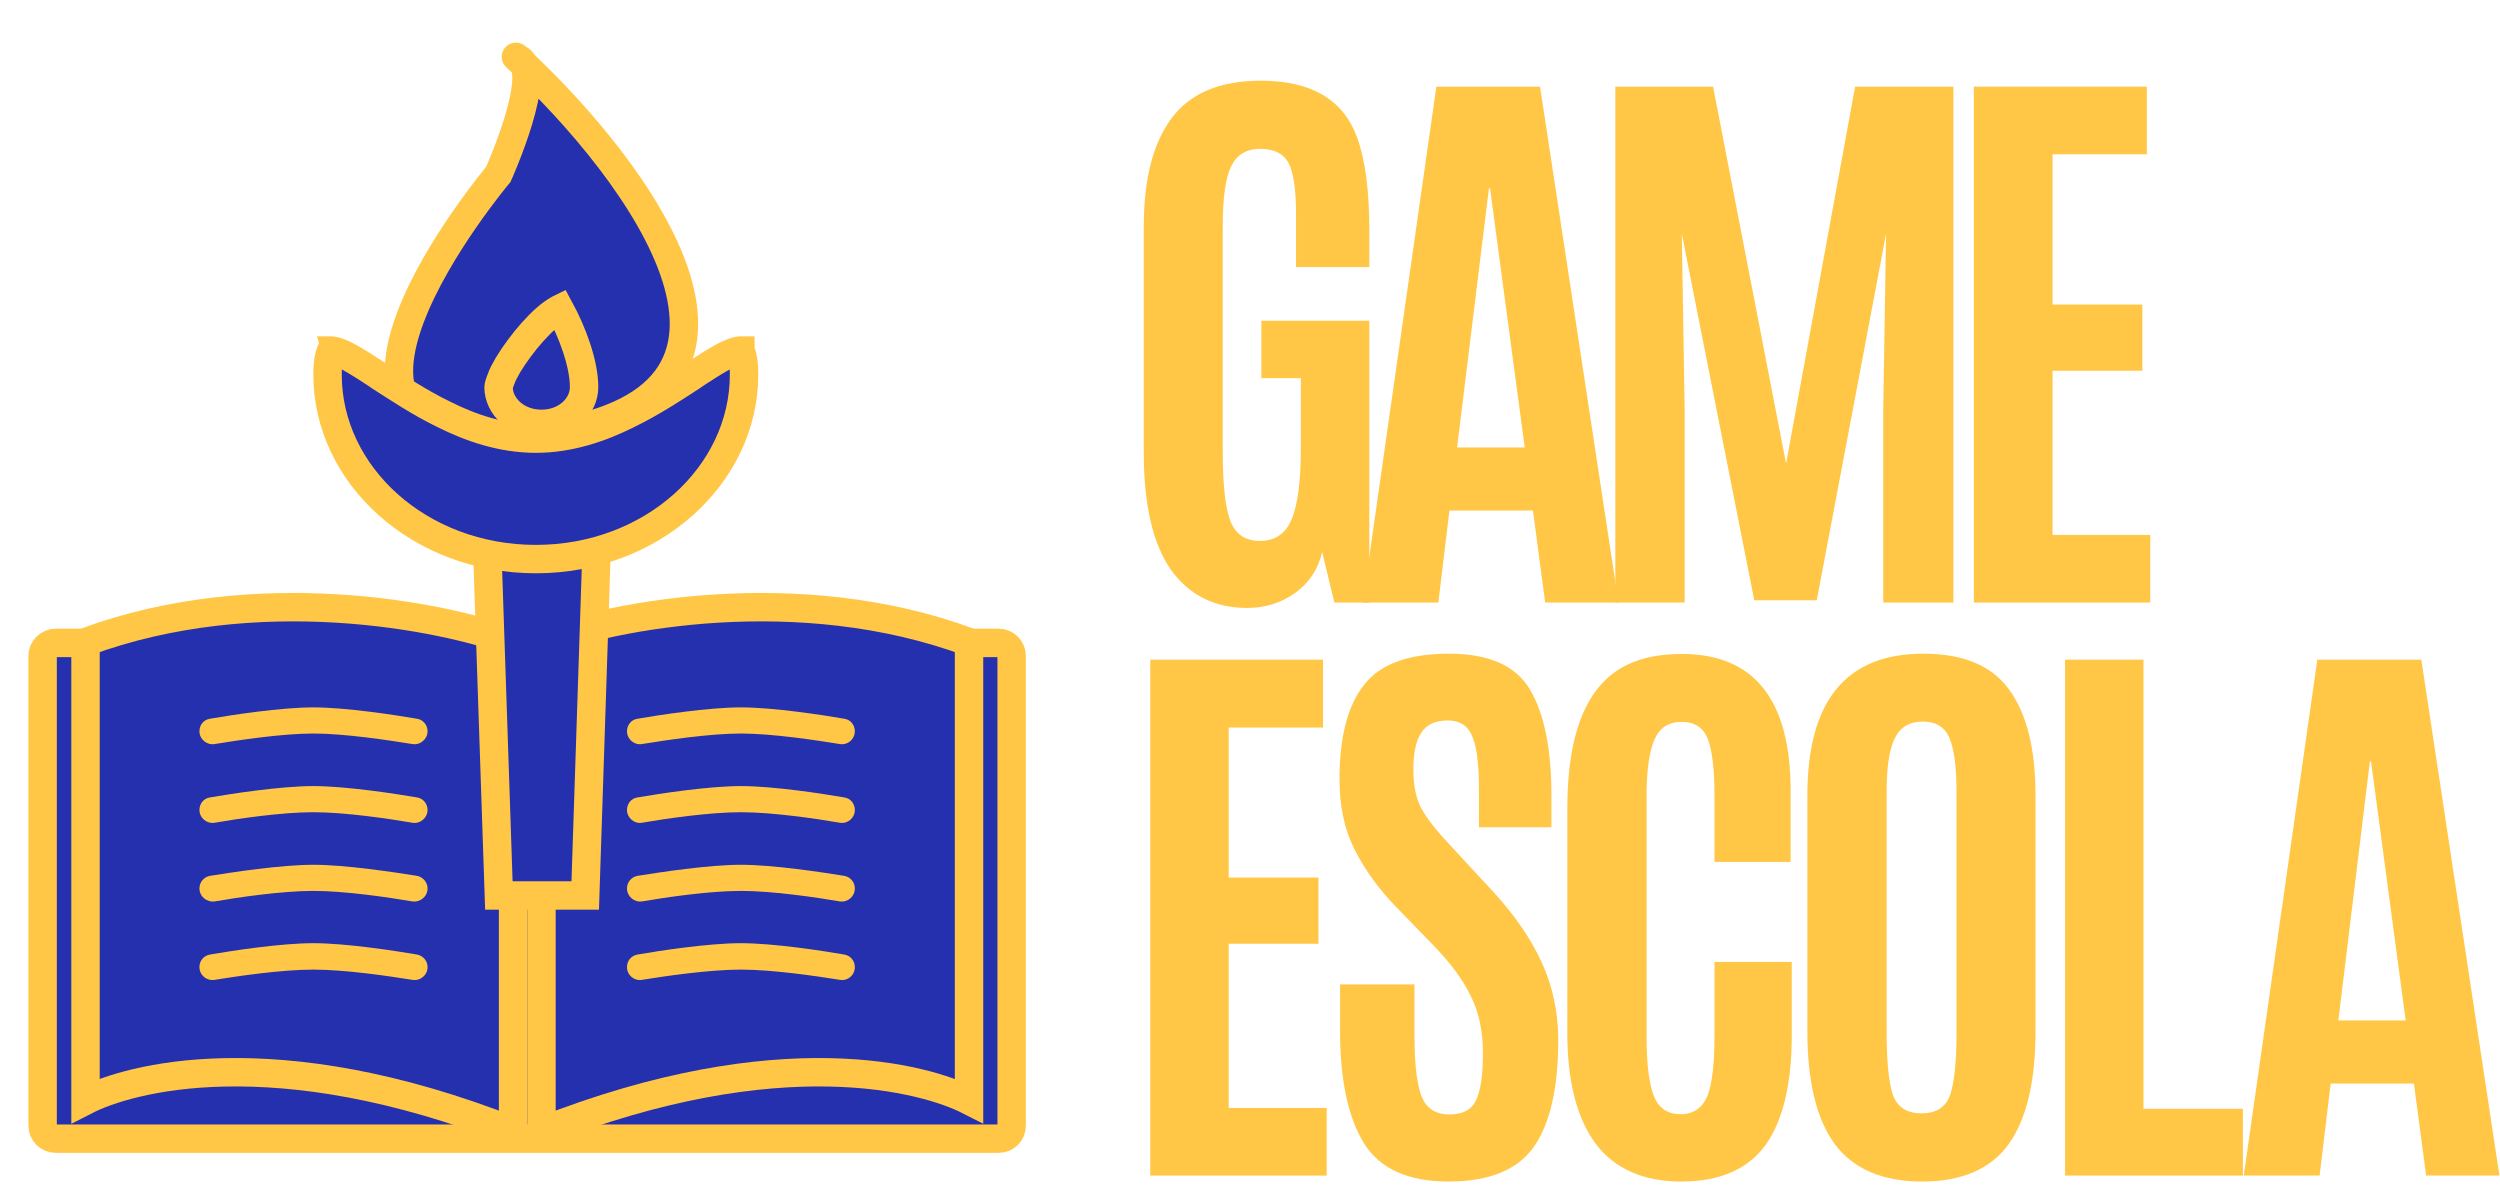 <svg version="1.2" baseProfile="tiny-ps" xmlns="http://www.w3.org/2000/svg" viewBox="0 0 88 42" width="88" height="42">
	<title>Layer</title>
	<style>
		tspan { white-space:pre }
		.shp0 { fill: #ffc745 } 
		.shp1 { fill: #2430ad;stroke: #ffc745 } 
		.shp2 { fill: #2430ad } 
		.shp3 { fill: none;stroke: #ffc745 } 
		.shp4 { fill: none;stroke: #ffc745;stroke-linecap:round } 
	</style>
	<path id="Layer" class="shp0" d="M43.9 21.4C42.76 21.4 41.86 20.95 41.22 20.06C40.58 19.15 40.26 17.77 40.26 15.9L40.26 8C40.26 6.32 40.58 5.05 41.24 4.16C41.9 3.28 42.94 2.84 44.38 2.84C46.16 2.84 47.29 3.51 47.77 4.84C48.06 5.63 48.2 6.72 48.2 8.11L48.2 9.4L45.62 9.4L45.62 7.5C45.62 6.67 45.53 6.08 45.36 5.74C45.18 5.41 44.85 5.24 44.36 5.24C43.88 5.24 43.54 5.44 43.34 5.85C43.14 6.25 43.04 6.96 43.04 7.98L43.04 15.86C43.04 17.05 43.13 17.87 43.31 18.34C43.49 18.81 43.84 19.04 44.35 19.04C44.88 19.04 45.25 18.79 45.46 18.29C45.68 17.79 45.79 16.94 45.79 15.75L45.79 13.31L44.4 13.31L44.4 11.29L48.2 11.29L48.2 21.21L46.97 21.21L46.54 19.43C46.4 20.04 46.08 20.52 45.59 20.87C45.1 21.22 44.54 21.4 43.9 21.4Z" />
	<path id="Layer" fill-rule="evenodd" class="shp0" d="M47.97 21.21L50.56 3.05L54.21 3.05L56.97 21.21L54.39 21.21L53.96 17.97L51.02 17.97L50.63 21.21L47.97 21.21ZM53.67 15.75L52.45 6.63L52.41 6.63L51.29 15.75L53.67 15.75Z" />
	<path id="Layer" class="shp0" d="M56.86 21.21L56.86 3.05L60.3 3.05L62.87 16.32L65.3 3.05L68.76 3.05L68.76 21.21L66.29 21.21L66.29 14.44L66.39 8.23L63.95 21.13L61.75 21.13L59.2 8.23L59.3 14.44L59.3 21.21L56.86 21.21Z" />
	<path id="Layer" class="shp0" d="M69.48 21.21L69.48 3.05L75.57 3.05L75.57 5.43L72.25 5.43L72.25 10.72L75.41 10.72L75.41 13.05L72.25 13.05L72.25 18.83L75.69 18.83L75.69 21.21L69.48 21.21Z" />
	<path id="Layer" class="shp0" d="M40.49 41.38L40.49 23.22L46.57 23.22L46.57 25.61L43.25 25.61L43.25 30.89L46.41 30.89L46.41 33.22L43.25 33.22L43.25 39L46.7 39L46.7 41.38L40.49 41.38Z" />
	<path id="Layer" class="shp0" d="M47.17 36.27L47.17 34.65L49.79 34.65L49.79 36.48C49.79 37.49 49.88 38.2 50.05 38.62C50.22 39.02 50.54 39.23 51.02 39.23C51.49 39.23 51.81 39.06 51.96 38.72C52.12 38.38 52.2 37.83 52.2 37.07C52.2 36.31 52.06 35.64 51.78 35.08C51.51 34.51 51.07 33.91 50.47 33.29L49.13 31.91C48.5 31.26 48.02 30.58 47.67 29.88C47.32 29.18 47.15 28.36 47.15 27.44C47.15 25.94 47.44 24.83 48.02 24.1C48.59 23.37 49.59 23.01 51 23.01C52.41 23.01 53.36 23.43 53.86 24.28C54.36 25.13 54.61 26.37 54.61 28L54.61 29.12L52.06 29.12L52.06 27.82C52.06 26.94 51.99 26.31 51.83 25.94C51.68 25.55 51.39 25.36 50.96 25.36C50.53 25.36 50.22 25.5 50.03 25.79C49.84 26.08 49.75 26.51 49.75 27.09C49.75 27.67 49.85 28.13 50.04 28.47C50.23 28.82 50.58 29.26 51.08 29.79L52.58 31.41C53.33 32.23 53.89 33.05 54.27 33.88C54.65 34.71 54.85 35.62 54.85 36.61C54.85 38.3 54.56 39.56 53.99 40.37C53.42 41.18 52.42 41.59 50.99 41.59C49.56 41.59 48.57 41.14 48.01 40.24C47.45 39.33 47.17 38.01 47.17 36.27Z" />
	<path id="Layer" class="shp0" d="M63.07 36.43C63.07 38.18 62.75 39.48 62.13 40.33C61.5 41.17 60.52 41.59 59.18 41.59C57.84 41.59 56.83 41.14 56.16 40.25C55.5 39.35 55.17 38.05 55.17 36.37L55.17 28.45C55.17 25.75 55.88 24.06 57.3 23.39C57.82 23.14 58.45 23.02 59.2 23.02C61.75 23.02 63.03 24.63 63.03 27.84L63.03 30.34L60.35 30.34L60.35 28.02C60.35 27.08 60.27 26.42 60.12 26.02C59.96 25.61 59.65 25.41 59.19 25.41C58.73 25.41 58.41 25.62 58.23 26.05C58.05 26.48 57.96 27.13 57.96 28.01L57.96 36.49C57.96 37.47 58.05 38.17 58.22 38.59C58.39 39.01 58.7 39.22 59.16 39.22C59.61 39.22 59.92 39 60.1 38.58C60.27 38.15 60.35 37.44 60.35 36.46L60.35 33.86L63.07 33.86L63.07 36.43Z" />
	<path id="Layer" fill-rule="evenodd" class="shp0" d="M71.65 36.31C71.65 38.08 71.33 39.4 70.7 40.28C70.07 41.15 69.05 41.59 67.66 41.59C66.27 41.59 65.24 41.15 64.59 40.28C63.94 39.4 63.62 38.07 63.62 36.31L63.62 28C63.62 24.67 64.98 23.01 67.7 23.01C69.1 23.01 70.11 23.43 70.72 24.27C71.34 25.12 71.65 26.36 71.65 28L71.65 36.31ZM66.41 36.34C66.41 37.4 66.49 38.15 66.64 38.57C66.81 38.99 67.14 39.19 67.64 39.19C68.15 39.19 68.48 38.98 68.64 38.56C68.79 38.12 68.87 37.38 68.87 36.34L68.87 27.88C68.87 27.02 68.79 26.39 68.63 26C68.47 25.6 68.15 25.4 67.68 25.4C67.21 25.4 66.88 25.6 66.69 26C66.5 26.39 66.41 27.01 66.41 27.87L66.41 36.34Z" />
	<path id="Layer" class="shp0" d="M72.69 41.38L72.69 23.22L75.45 23.22L75.45 39.03L78.95 39.03L78.95 41.38L72.69 41.38Z" />
	<path id="Layer" fill-rule="evenodd" class="shp0" d="M78.98 41.38L81.57 23.22L85.23 23.22L87.98 41.38L85.4 41.38L84.97 38.14L82.04 38.14L81.65 41.38L78.98 41.38ZM84.68 35.92L83.46 26.8L83.42 26.8L82.31 35.92L84.68 35.92Z" />
	<path id="Layer" class="shp1" d="M1.5 23.09C1.5 22.84 1.71 22.63 1.96 22.63L35.15 22.63C35.41 22.63 35.61 22.84 35.61 23.09L35.61 39.62C35.61 39.88 35.41 40.08 35.15 40.08L1.96 40.08C1.71 40.08 1.5 39.88 1.5 39.62L1.5 23.09Z" />
	<path id="Layer" class="shp2" d="M18.06 39.82C9.63 36.5 4.51 37.97 3.01 38.74L3.01 22.6C9.03 20.38 15.55 21.67 18.06 22.6L18.06 39.82Z" />
	<path id="Layer" class="shp2" d="M19.06 22.6C21.57 21.67 28.09 20.38 34.11 22.6L34.11 38.74C32.6 37.97 27.49 36.5 19.06 39.82L19.06 22.6Z" />
	<path id="Layer" class="shp3" d="M18.06 39.82C9.63 36.5 4.51 37.97 3.01 38.74L3.01 22.6C9.03 20.38 15.55 21.67 18.06 22.6L18.06 39.82Z" />
	<path id="Layer" class="shp3" d="M19.06 22.6C21.57 21.67 28.09 20.38 34.11 22.6L34.11 38.74C32.6 37.97 27.49 36.5 19.06 39.82L19.06 22.6Z" />
	<path id="Layer" class="shp0" d="M7.02 25.74C7.02 25.52 7.17 25.33 7.39 25.3C8.14 25.17 9.88 24.9 11.03 24.9C12.18 24.9 13.92 25.17 14.68 25.3C14.89 25.33 15.05 25.52 15.05 25.74C15.05 26.02 14.79 26.24 14.51 26.19C13.7 26.06 12.15 25.82 11.03 25.82C9.91 25.82 8.36 26.06 7.56 26.19C7.28 26.24 7.02 26.02 7.02 25.74Z" />
	<path id="Layer" class="shp0" d="M7.02 28.51C7.02 28.29 7.17 28.1 7.39 28.07C8.14 27.94 9.88 27.67 11.03 27.67C12.18 27.67 13.92 27.94 14.68 28.07C14.89 28.1 15.05 28.29 15.05 28.51C15.05 28.79 14.79 29.01 14.51 28.96C13.7 28.82 12.15 28.59 11.03 28.59C9.91 28.59 8.36 28.82 7.56 28.96C7.28 29.01 7.02 28.79 7.02 28.51Z" />
	<path id="Layer" class="shp0" d="M7.02 31.27C7.02 31.06 7.17 30.87 7.39 30.83C8.14 30.71 9.88 30.44 11.03 30.44C12.18 30.44 13.92 30.71 14.68 30.83C14.89 30.87 15.05 31.06 15.05 31.27C15.05 31.56 14.79 31.77 14.51 31.73C13.7 31.59 12.15 31.36 11.03 31.36C9.91 31.36 8.36 31.59 7.56 31.73C7.28 31.77 7.02 31.56 7.02 31.27Z" />
	<path id="Layer" class="shp0" d="M7.02 34.04C7.02 33.82 7.17 33.64 7.39 33.6C8.14 33.47 9.88 33.2 11.03 33.2C12.18 33.2 13.92 33.47 14.68 33.6C14.89 33.64 15.05 33.82 15.05 34.04C15.05 34.33 14.79 34.54 14.51 34.49C13.7 34.36 12.15 34.13 11.03 34.13C9.91 34.13 8.36 34.36 7.56 34.49C7.28 34.54 7.02 34.33 7.02 34.04Z" />
	<path id="Layer" class="shp0" d="M22.07 25.74C22.07 25.52 22.22 25.33 22.44 25.3C23.19 25.17 24.93 24.9 26.08 24.9C27.23 24.9 28.97 25.17 29.72 25.3C29.94 25.33 30.09 25.52 30.09 25.74C30.09 26.02 29.84 26.24 29.56 26.19C28.75 26.06 27.2 25.82 26.08 25.82C24.96 25.82 23.41 26.06 22.6 26.19C22.33 26.24 22.07 26.02 22.07 25.74Z" />
	<path id="Layer" class="shp0" d="M22.07 28.51C22.07 28.29 22.22 28.1 22.44 28.07C23.19 27.94 24.93 27.67 26.08 27.67C27.23 27.67 28.97 27.94 29.72 28.07C29.94 28.1 30.09 28.29 30.09 28.51C30.09 28.79 29.84 29.01 29.56 28.96C28.75 28.82 27.2 28.59 26.08 28.59C24.96 28.59 23.41 28.82 22.6 28.96C22.33 29.01 22.07 28.79 22.07 28.51Z" />
	<path id="Layer" class="shp0" d="M22.07 31.27C22.07 31.06 22.22 30.87 22.44 30.83C23.19 30.71 24.93 30.44 26.08 30.44C27.23 30.44 28.97 30.71 29.72 30.83C29.94 30.87 30.09 31.06 30.09 31.27C30.09 31.56 29.84 31.77 29.56 31.73C28.75 31.59 27.2 31.36 26.08 31.36C24.96 31.36 23.41 31.59 22.6 31.73C22.33 31.77 22.07 31.56 22.07 31.27Z" />
	<path id="Layer" class="shp0" d="M22.07 34.04C22.07 33.82 22.22 33.64 22.44 33.6C23.19 33.47 24.93 33.2 26.08 33.2C27.23 33.2 28.97 33.47 29.72 33.6C29.94 33.64 30.09 33.82 30.09 34.04C30.09 34.33 29.84 34.54 29.56 34.49C28.75 34.36 27.2 34.13 26.08 34.13C24.96 34.13 23.41 34.36 22.6 34.49C22.33 34.54 22.07 34.33 22.07 34.04Z" />
	<path id="Layer" class="shp2" d="M18.45 2.27C18.37 2.19 18.3 2.12 18.22 2.06C18.32 2.09 18.4 2.17 18.45 2.27C22.74 6.34 28.44 14.26 18.78 15.34C8.9 16.44 17.54 6.14 17.54 6.14C17.54 6.14 18.89 3.15 18.45 2.27Z" />
	<path id="Layer" class="shp4" d="M18.16 2C22.48 5.99 28.66 14.23 18.78 15.34C8.9 16.44 17.54 6.14 17.54 6.14C17.54 6.14 19.21 2.42 18.22 2.06" />
	<path id="Layer" class="shp1" d="M20.6 31.52L17.56 31.52L17.12 18.43L21.03 18.43L20.6 31.52Z" />
	<path id="Layer" fill-rule="evenodd" class="shp1" d="M26.19 13.19C26.19 16.72 22.96 19.68 18.86 19.68C14.76 19.68 11.53 16.72 11.53 13.19C11.53 12.73 11.59 12.49 11.64 12.38C11.65 12.36 11.66 12.35 11.66 12.34C11.67 12.34 11.67 12.34 11.67 12.34C11.73 12.34 11.88 12.37 12.15 12.5C12.4 12.63 12.7 12.81 13.05 13.04C13.16 13.11 13.27 13.18 13.38 13.26C14.02 13.67 14.77 14.17 15.59 14.57C16.56 15.06 17.67 15.44 18.86 15.44C20.05 15.44 21.16 15.06 22.13 14.57C22.95 14.17 23.71 13.67 24.34 13.26C24.45 13.18 24.56 13.11 24.67 13.04C25.02 12.81 25.32 12.63 25.57 12.5C25.84 12.37 25.99 12.34 26.05 12.34C26.05 12.34 26.05 12.34 26.06 12.34C26.06 12.35 26.07 12.36 26.08 12.38C26.13 12.49 26.19 12.73 26.19 13.19ZM26.05 12.33C26.05 12.33 26.05 12.33 26.05 12.33C26.05 12.33 26.05 12.33 26.05 12.33Z" />
	<path id="Layer" class="shp3" d="M20.56 13.63C20.56 14.29 19.95 14.92 19.06 14.92C18.17 14.92 17.55 14.29 17.55 13.63C17.55 13.6 17.57 13.51 17.63 13.36C17.68 13.21 17.77 13.04 17.88 12.85C18.11 12.47 18.42 12.05 18.74 11.69C19.07 11.32 19.39 11.04 19.63 10.91C19.65 10.89 19.68 10.88 19.7 10.87C20.16 11.72 20.56 12.81 20.56 13.63Z" />
</svg>